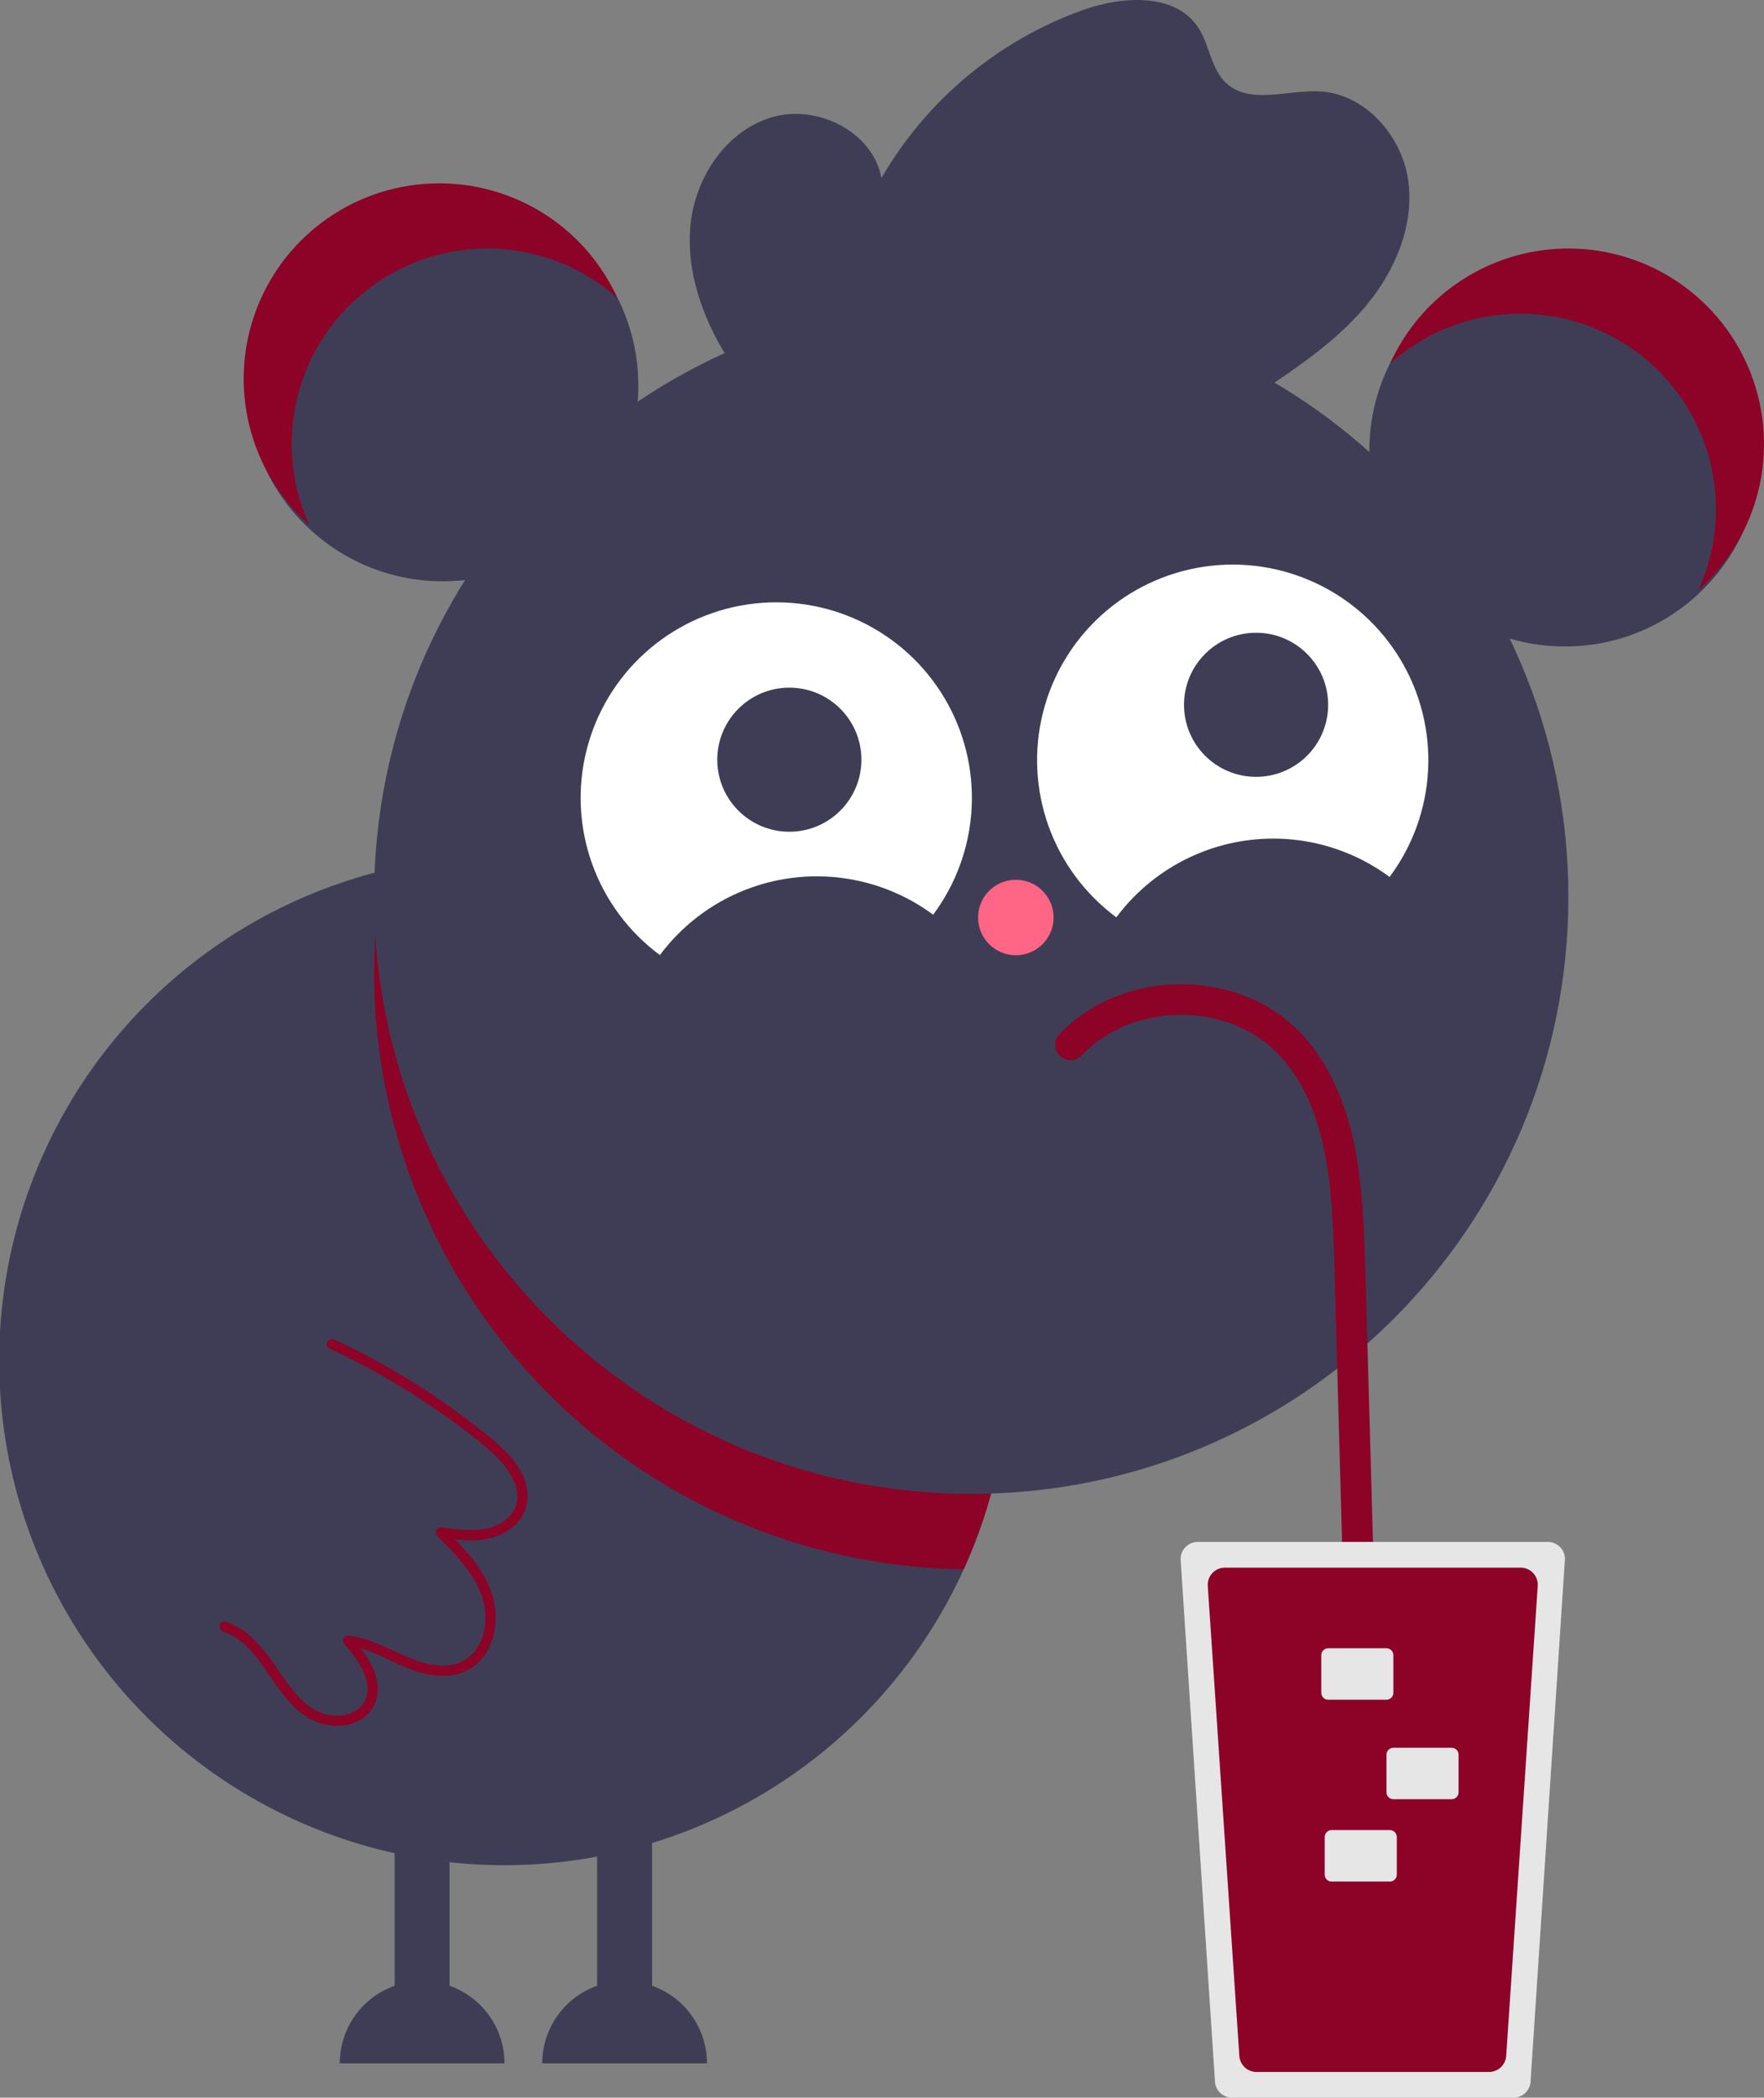 <svg width="328" height="390" viewBox="0 0 328 390" fill="none" xmlns="http://www.w3.org/2000/svg">
<rect x="0" y="0" width="328" height="390" fill="#808080" stroke="none"/>
<g clip-path="url(#clip0_3_352)">
<path d="M82.319 108.074C102.408 108.074 118.693 91.796 118.693 71.717C118.693 51.637 102.408 35.36 82.319 35.36C62.23 35.36 45.946 51.637 45.946 71.717C45.946 91.796 62.23 108.074 82.319 108.074Z" fill="#3F3D56"/>
<path d="M290.988 120.193C311.077 120.193 327.362 103.915 327.362 83.836C327.362 63.757 311.077 47.479 290.988 47.479C270.9 47.479 254.615 63.757 254.615 83.836C254.615 103.915 270.9 120.193 290.988 120.193Z" fill="#3F3D56"/>
<path d="M291.626 46.203C284.64 46.203 277.801 48.215 271.928 51.997C266.055 55.779 261.396 61.172 258.508 67.531C264.735 61.987 272.678 58.751 281.008 58.364C289.338 57.976 297.548 60.462 304.262 65.404C310.977 70.346 315.789 77.445 317.891 85.51C319.994 93.576 319.259 102.119 315.811 109.708C321.319 104.808 325.207 98.35 326.959 91.191C328.71 84.032 328.244 76.51 325.621 69.622C322.998 62.734 318.342 56.806 312.271 52.623C306.2 48.441 299 46.202 291.626 46.203Z" fill="#8C0327"/>
<path d="M81.681 34.084C88.668 34.084 95.506 36.096 101.379 39.878C107.253 43.66 111.912 49.053 114.799 55.413C108.573 49.869 100.629 46.632 92.299 46.245C83.97 45.857 75.76 48.343 69.045 53.285C62.33 58.227 57.519 65.326 55.416 73.391C53.314 81.457 54.048 90 57.496 97.589C51.988 92.689 48.101 86.231 46.349 79.072C44.597 71.913 45.063 64.391 47.687 57.503C50.31 50.615 54.965 44.687 61.037 40.505C67.108 36.322 74.308 34.083 81.681 34.084Z" fill="#8C0327"/>
<path d="M187.611 252.864C187.626 271.43 182.131 289.584 171.821 305.027C161.511 320.471 146.849 332.51 129.691 339.622C112.534 346.734 93.651 348.599 75.432 344.981C57.214 341.362 40.478 332.423 27.344 319.295C14.21 306.167 5.267 289.439 1.647 271.229C-1.973 253.019 -0.108 234.144 7.008 216.994C14.123 199.844 26.168 185.189 41.618 174.884C57.069 164.579 75.231 159.086 93.805 159.101C106.136 159.06 118.353 161.456 129.753 166.154C141.152 170.851 151.51 177.756 160.229 186.471C168.948 195.186 175.856 205.539 180.555 216.933C185.255 228.328 187.653 240.539 187.611 252.864Z" fill="#3F3D56"/>
<path d="M187.611 252.864C187.629 266.286 184.754 279.554 179.181 291.766C163.119 291.551 147.295 287.858 132.798 280.94C118.302 274.023 105.479 264.046 95.212 251.697C84.946 239.348 77.48 224.921 73.329 209.41C69.179 193.899 68.442 177.673 71.171 161.85C84.996 158.43 99.418 158.198 113.346 161.173C127.274 164.147 140.342 170.25 151.561 179.019C162.78 187.789 171.856 198.994 178.102 211.788C184.347 224.582 187.599 238.628 187.611 252.864Z" fill="#8C0327"/>
<path d="M180.591 277.74C241.914 277.74 291.626 228.05 291.626 166.755C291.626 105.46 241.914 55.771 180.591 55.771C119.268 55.771 69.556 105.46 69.556 166.755C69.556 228.05 119.268 277.74 180.591 277.74Z" fill="#3F3D56"/>
<path d="M207.574 170.552C213.325 162.834 221.903 157.71 231.426 156.303C240.95 154.896 250.644 157.32 258.383 163.044C262.683 157.274 265.174 150.357 265.539 143.17C265.905 135.984 264.128 128.85 260.435 122.673C256.742 116.497 251.298 111.554 244.793 108.471C238.288 105.389 231.014 104.305 223.892 105.358C216.77 106.41 210.121 109.551 204.786 114.383C199.452 119.215 195.671 125.52 193.924 132.501C192.177 139.482 192.541 146.824 194.971 153.597C197.401 160.371 201.787 166.271 207.574 170.552Z" fill="white"/>
<path d="M122.703 177.568C128.454 169.85 137.031 164.726 146.555 163.319C156.079 161.912 165.772 164.336 173.511 170.061C177.812 164.29 180.302 157.373 180.668 150.187C181.033 143 179.257 135.867 175.564 129.69C171.871 123.513 166.427 118.57 159.922 115.488C153.416 112.405 146.142 111.322 139.021 112.374C131.899 113.426 125.25 116.567 119.915 121.399C114.58 126.231 110.8 132.536 109.053 139.517C107.305 146.498 107.67 153.84 110.1 160.613C112.53 167.387 116.916 173.287 122.703 177.568Z" fill="white"/>
<path d="M146.77 154.636C154.171 154.636 160.171 148.639 160.171 141.242C160.171 133.844 154.171 127.847 146.77 127.847C139.369 127.847 133.37 133.844 133.37 141.242C133.37 148.639 139.369 154.636 146.77 154.636Z" fill="#3F3D56"/>
<path d="M233.556 144.431C240.957 144.431 246.957 138.434 246.957 131.036C246.957 123.638 240.957 117.641 233.556 117.641C226.155 117.641 220.156 123.638 220.156 131.036C220.156 138.434 226.155 144.431 233.556 144.431Z" fill="#3F3D56"/>
<path d="M188.887 177.599C192.764 177.599 195.907 174.457 195.907 170.582C195.907 166.707 192.764 163.566 188.887 163.566C185.01 163.566 181.868 166.707 181.868 170.582C181.868 174.457 185.01 177.599 188.887 177.599Z" fill="#FF6584"/>
<path d="M83.595 369.188V338.335H73.385V369.188C70.399 370.244 67.814 372.198 65.986 374.783C64.157 377.368 63.175 380.456 63.175 383.622L93.805 383.622C93.805 380.456 92.823 377.368 90.995 374.783C89.166 372.198 86.581 370.244 83.595 369.188Z" fill="#3F3D56"/>
<path d="M121.245 369.188V338.335H111.035V369.188C108.049 370.244 105.464 372.198 103.636 374.783C101.807 377.368 100.825 380.456 100.825 383.622L131.455 383.622C131.455 380.456 130.473 377.368 128.644 374.783C126.816 372.198 124.231 370.244 121.245 369.188Z" fill="#3F3D56"/>
<path d="M135.196 66.414C130.57 58.969 127.462 50.224 128.425 41.513C129.388 32.801 135.097 24.301 143.502 21.805C151.907 19.308 162.319 24.48 163.903 33.1C172.321 18.552 185.637 7.466 201.475 1.823C208.821 -0.765 218.583 -1.351 222.831 5.174C224.933 8.404 225.158 12.795 227.974 15.426C232.388 19.55 239.467 16.645 245.5 16.998C253.983 17.494 260.813 25.407 261.881 33.834C262.95 42.261 259.216 50.729 253.705 57.194C248.193 63.66 241.024 68.456 233.952 73.166" fill="#3F3D56"/>
<path d="M201.093 196.272C201.55 195.789 202.022 195.322 202.515 194.876C202.733 194.678 202.954 194.485 203.179 194.295C203.32 194.177 203.461 194.06 203.604 193.945C203.852 193.746 203.93 193.698 203.63 193.92C204.715 193.109 205.858 192.378 207.049 191.732C207.598 191.438 208.156 191.162 208.724 190.906C208.857 190.846 208.992 190.787 209.126 190.728C208.524 190.996 208.996 190.783 209.151 190.721C209.491 190.584 209.834 190.454 210.18 190.331C211.463 189.873 212.775 189.505 214.108 189.228C214.723 189.1 215.341 189.001 215.961 188.902C216.378 188.836 215.436 188.961 215.856 188.917C216.039 188.898 216.222 188.874 216.406 188.854C216.773 188.816 217.141 188.785 217.51 188.759C218.837 188.669 220.168 188.664 221.496 188.745C222.159 188.786 222.819 188.853 223.479 188.931C222.814 188.852 223.576 188.949 223.81 188.988C224.174 189.047 224.536 189.113 224.897 189.186C226.194 189.448 227.472 189.797 228.721 190.233C229.032 190.342 229.342 190.456 229.649 190.576C229.82 190.642 229.989 190.712 230.159 190.78C230.073 190.745 229.6 190.532 230.08 190.749C230.68 191.022 231.275 191.302 231.857 191.612C233.051 192.256 234.196 192.985 235.284 193.795C235.615 194.038 234.911 193.486 235.225 193.752C235.366 193.871 235.512 193.983 235.653 194.101C235.879 194.291 236.102 194.484 236.322 194.682C236.883 195.187 237.422 195.719 237.94 196.268C238.413 196.77 238.868 197.289 239.305 197.823C239.299 197.816 239.798 198.433 239.532 198.1C239.31 197.821 239.624 198.222 239.674 198.289C239.938 198.643 240.195 199.002 240.444 199.366C241.255 200.558 241.988 201.801 242.638 203.088C242.947 203.697 243.238 204.314 243.513 204.94C243.573 205.077 243.782 205.584 243.555 205.032C243.617 205.182 243.678 205.331 243.738 205.481C243.889 205.856 244.034 206.234 244.173 206.614C245.178 209.404 245.949 212.272 246.478 215.19C246.617 215.931 246.744 216.674 246.86 217.419C246.912 217.752 246.961 218.084 247.008 218.417C247.007 218.409 247.118 219.23 247.06 218.787C247.009 218.393 247.097 219.085 247.107 219.159C247.3 220.712 247.453 222.27 247.577 223.831C247.82 226.892 247.95 229.96 248.043 233.029C248.279 240.814 248.481 248.6 248.699 256.386L250.038 304.073L251.376 351.761L251.542 357.681C251.542 358.442 251.844 359.172 252.383 359.711C252.921 360.249 253.652 360.551 254.414 360.551C255.175 360.551 255.905 360.249 256.444 359.711C256.983 359.172 257.285 358.442 257.285 357.681L255.91 308.678L254.544 260.003L253.857 235.502C253.673 228.942 253.408 222.388 252.398 215.893C250.538 203.932 245.133 191.497 233.578 186.066C222.786 180.993 209.431 182.169 199.975 189.546C198.929 190.36 197.945 191.251 197.032 192.213C196.494 192.751 196.191 193.481 196.191 194.243C196.191 195.004 196.494 195.734 197.032 196.272C197.571 196.811 198.301 197.113 199.063 197.113C199.824 197.113 200.555 196.811 201.093 196.272Z" fill="#8C0327"/>
<path d="M222.708 286.67C221.862 286.671 221.051 287.007 220.453 287.605C219.855 288.203 219.519 289.013 219.518 289.859L225.898 386.769C225.894 387.191 225.974 387.609 226.133 388C226.291 388.391 226.526 388.747 226.822 389.047C227.119 389.348 227.472 389.586 227.861 389.75C228.25 389.913 228.667 389.998 229.09 390H281.416C282.262 389.999 283.073 389.663 283.671 389.065C284.27 388.467 284.606 387.656 284.607 386.811L290.99 289.817C290.979 288.978 290.638 288.177 290.041 287.588C289.443 286.998 288.637 286.669 287.798 286.67H222.708Z" fill="#E6E6E6"/>
<path d="M227.76 291.453C227.323 291.453 226.89 291.543 226.49 291.717C226.089 291.891 225.728 292.145 225.43 292.464C225.131 292.783 224.901 293.16 224.755 293.571C224.608 293.983 224.547 294.42 224.576 294.856L230.444 382.24C230.5 383.046 230.859 383.801 231.45 384.354C232.04 384.906 232.818 385.214 233.627 385.216H276.879C277.688 385.214 278.465 384.906 279.056 384.354C279.647 383.801 280.006 383.046 280.062 382.24L285.929 294.856C285.959 294.42 285.898 293.983 285.751 293.571C285.604 293.16 285.375 292.783 285.076 292.464C284.778 292.145 284.417 291.891 284.016 291.717C283.615 291.543 283.183 291.453 282.746 291.453H227.76Z" fill="#8C0327"/>
<path d="M246.957 306.443C246.619 306.443 246.294 306.578 246.055 306.817C245.816 307.056 245.681 307.38 245.681 307.718V314.735C245.681 315.073 245.816 315.397 246.055 315.636C246.294 315.875 246.619 316.01 246.957 316.01H257.805C258.144 316.01 258.468 315.875 258.707 315.636C258.947 315.397 259.081 315.073 259.082 314.735V307.718C259.081 307.38 258.947 307.056 258.707 306.817C258.468 306.578 258.144 306.443 257.805 306.443H246.957Z" fill="#E6E6E6"/>
<path d="M259.082 324.94C258.743 324.941 258.419 325.075 258.18 325.314C257.94 325.553 257.806 325.878 257.805 326.216V333.232C257.806 333.57 257.94 333.895 258.18 334.134C258.419 334.373 258.743 334.507 259.082 334.508H269.93C270.268 334.507 270.593 334.373 270.832 334.134C271.071 333.895 271.206 333.57 271.206 333.232V326.216C271.206 325.878 271.071 325.553 270.832 325.314C270.593 325.075 270.268 324.941 269.93 324.94H259.082Z" fill="#E6E6E6"/>
<path d="M247.595 340.248C247.257 340.249 246.933 340.383 246.693 340.622C246.454 340.862 246.32 341.186 246.319 341.524V348.54C246.32 348.878 246.454 349.203 246.693 349.442C246.933 349.681 247.257 349.815 247.595 349.816H258.444C258.782 349.815 259.106 349.681 259.346 349.442C259.585 349.203 259.719 348.878 259.72 348.54V341.524C259.719 341.186 259.585 340.862 259.346 340.622C259.106 340.383 258.782 340.249 258.444 340.248H247.595Z" fill="#E6E6E6"/>
<path d="M41.497 303.355C44.818 304.456 47.156 307.28 49.102 310.048C51.108 312.901 52.946 315.999 55.687 318.228C56.838 319.228 58.189 319.973 59.65 320.412C61.111 320.851 62.648 320.974 64.16 320.774C67.166 320.321 69.714 318.221 70.171 315.124C70.773 311.045 67.916 307.269 65.411 304.367L64.734 306.001C68.726 306.431 72.197 308.706 75.853 310.17C79.355 311.573 83.498 312.338 86.997 310.509C89.681 309.106 91.356 306.298 91.923 303.389C92.503 300.213 92.018 296.935 90.542 294.064C88.679 290.258 85.625 287.181 82.662 284.219L81.731 285.818C86.136 286.479 91.047 287.095 94.869 284.266C96.397 283.19 97.487 281.599 97.94 279.785C98.329 277.781 97.998 275.703 97.004 273.92C94.994 270.008 91.201 267.25 87.8 264.626C79.867 258.495 71.272 253.273 62.174 249.056C61.064 248.54 60.091 250.189 61.208 250.708C69.001 254.326 76.431 258.679 83.396 263.708C86.747 266.13 90.288 268.628 93.081 271.7C95.451 274.307 97.611 278.297 95.022 281.521C91.976 285.313 86.466 284.607 82.24 283.973C82.038 283.924 81.825 283.941 81.634 284.023C81.443 284.104 81.283 284.245 81.178 284.425C81.073 284.605 81.029 284.814 81.053 285.02C81.077 285.227 81.166 285.42 81.309 285.572C85.725 289.987 90.969 295.289 90.201 302.085C89.909 304.661 88.687 307.293 86.393 308.655C83.275 310.507 79.375 309.554 76.235 308.273C72.422 306.719 68.909 304.537 64.734 304.087C63.834 303.99 63.574 305.16 64.057 305.72C66.083 308.067 68.513 311.12 68.333 314.409C68.183 317.162 65.781 318.809 63.206 318.964C56.656 319.36 53.349 312.544 50.028 308.074C47.926 305.245 45.432 302.646 42.006 301.51C40.834 301.121 40.331 302.969 41.497 303.355Z" fill="#8C0327"/>
</g>
<defs>
<clipPath id="clip0_3_352">
<rect width="328" height="390" fill="white"/>
</clipPath>
</defs>
</svg>

